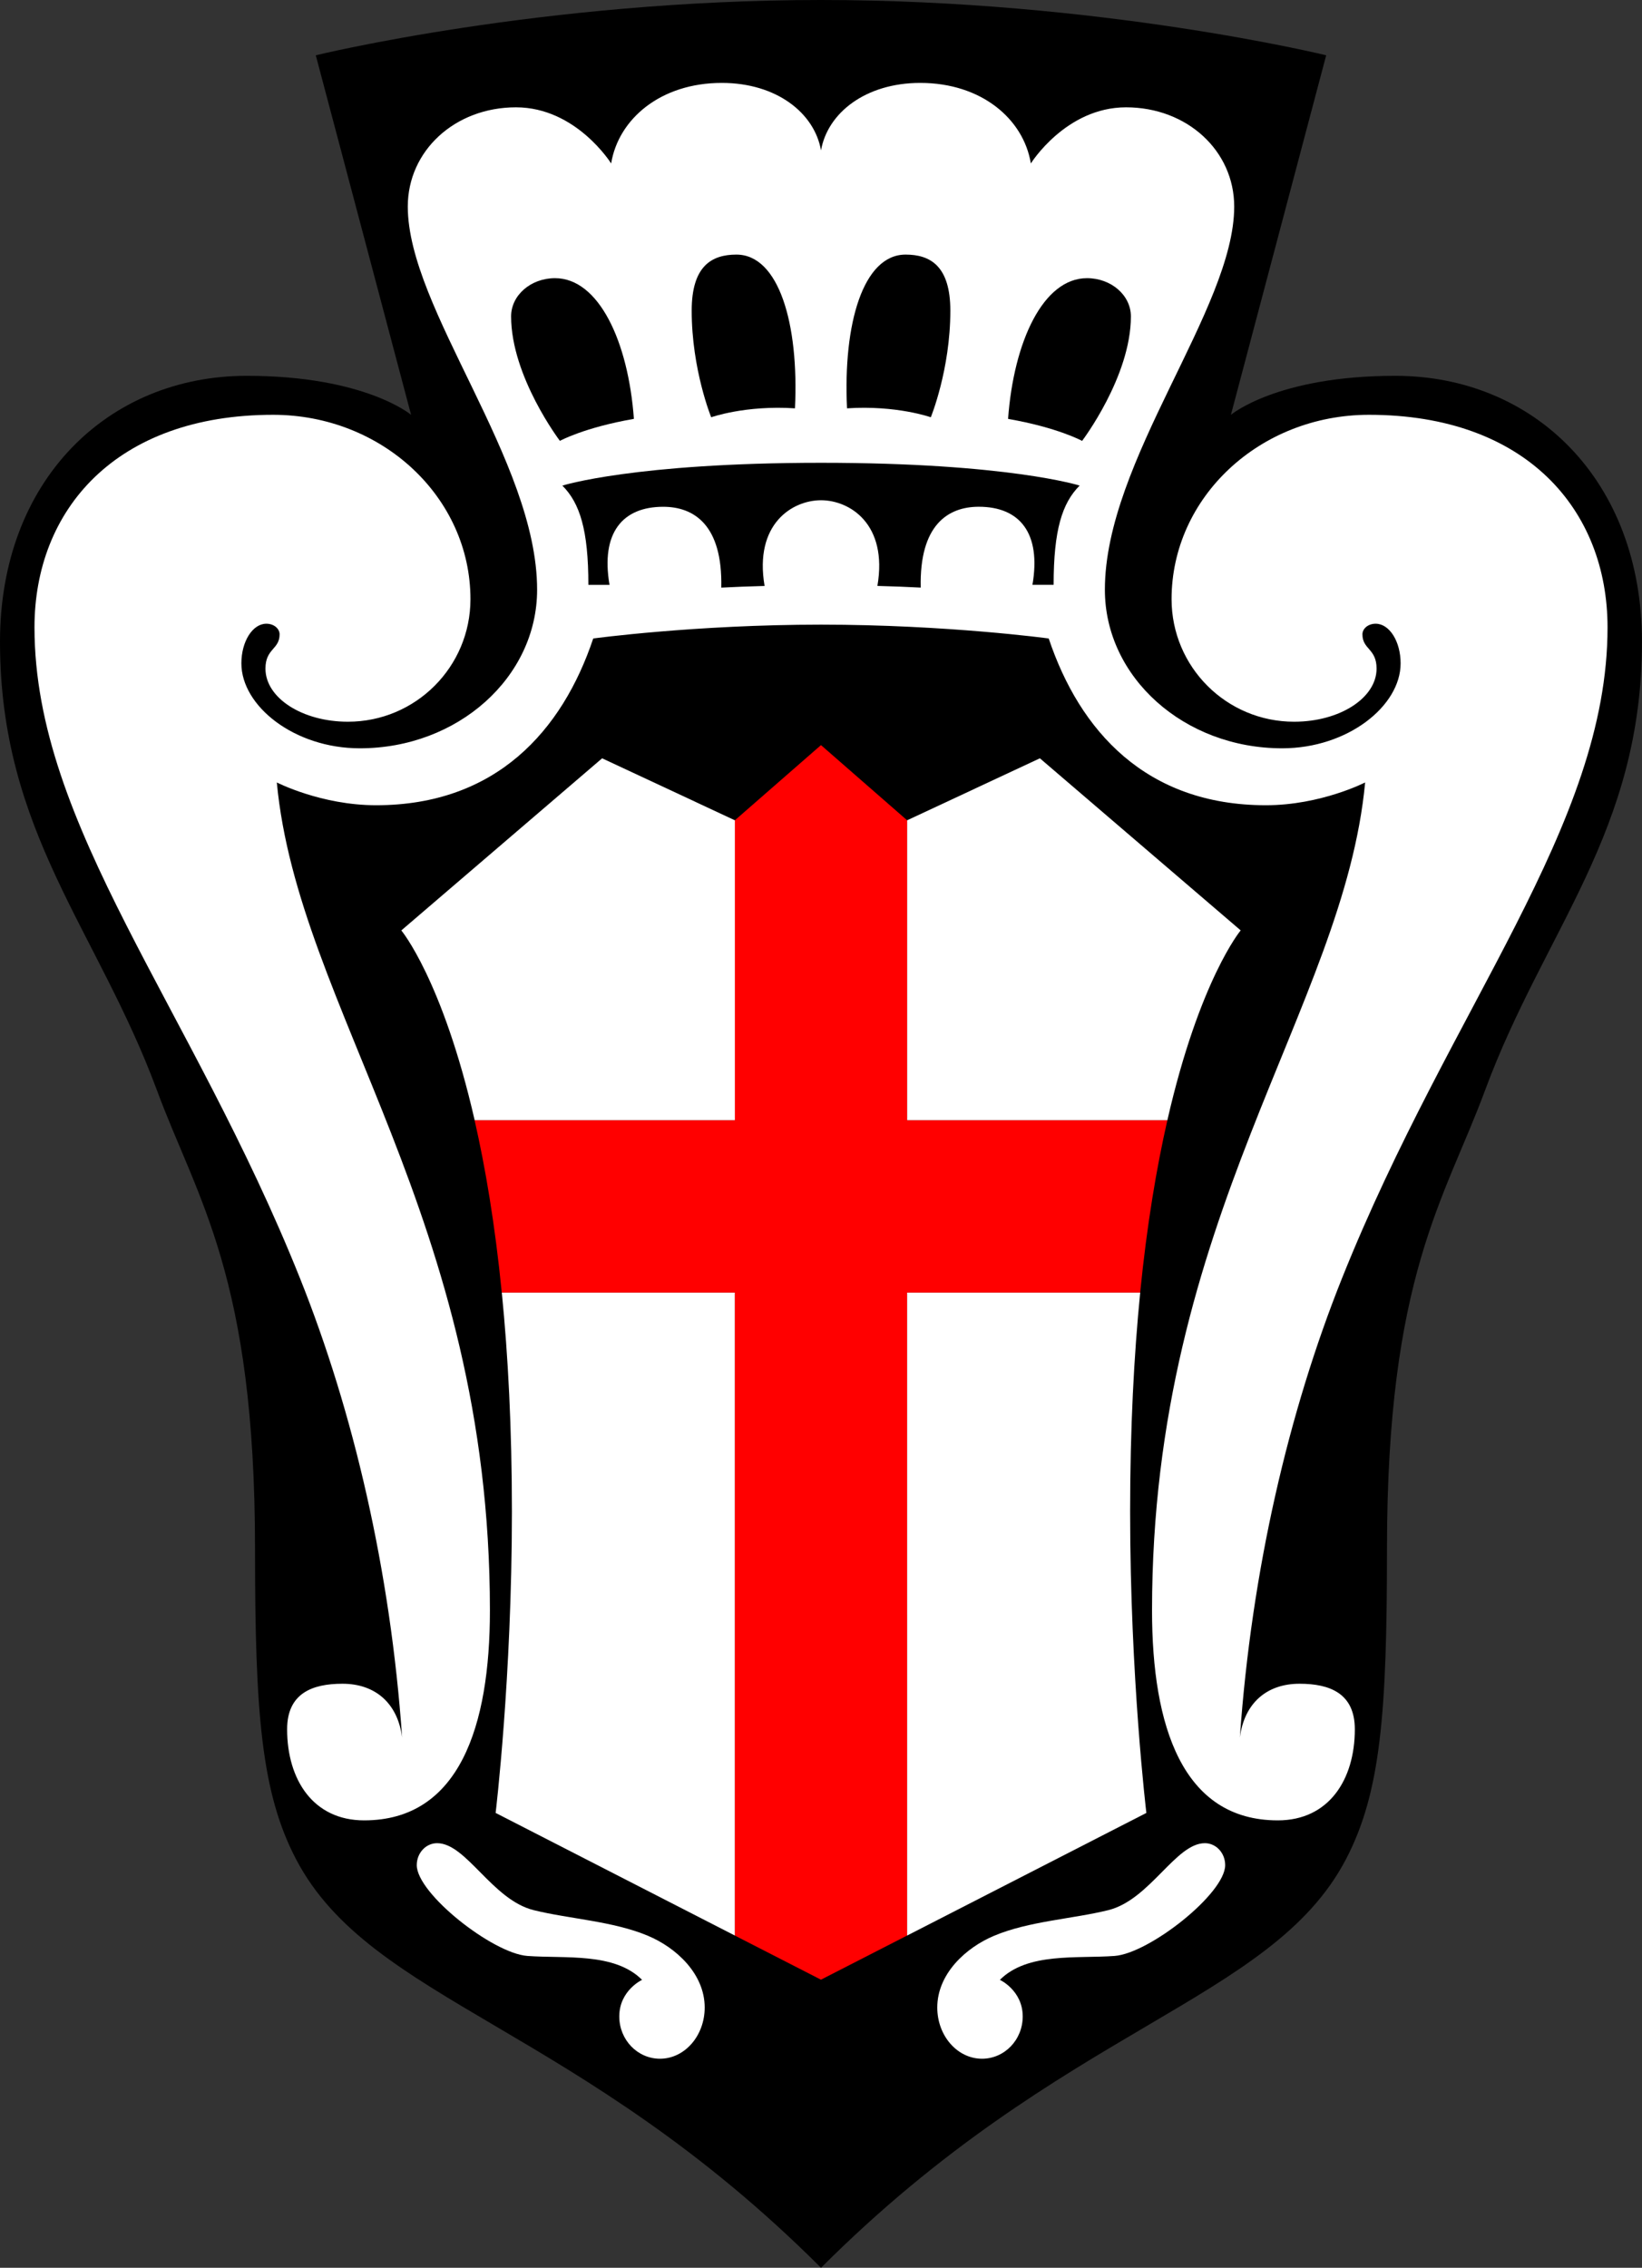 <svg enable-background="new 0 0 49.237 68" height="68" viewBox="0 0 49.237 68" width="49.237" xmlns="http://www.w3.org/2000/svg"><rect x="0" y="0" width="49.237" height="68" fill="#333333" stroke="none"/><g><path d="M 24.619 68 c -7.278 -7.278 -13.489 -7.953 -15.74 -12.248 c -1.047 -1.999 -1.232 -4.395 -1.232 -9.313 c 0 -8.175 -1.727 -10.465 -2.942 -13.749 C 2.921 27.875 0 24.945 0 19.241 c 0 -4.837 3.233 -7.972 7.4 -7.972 c 3.547 0 4.927 1.17 4.927 1.17 L 9.469 1.658 c 0 0 6.775 -1.658 15.149 -1.658 c 8.373 0 15.149 1.658 15.149 1.658 l -2.857 10.781 c 0 0 1.379 -1.17 4.927 -1.17 c 4.166 0 7.399 3.135 7.399 7.972 c 0 5.704 -2.922 8.634 -4.704 13.45 c -1.216 3.284 -2.942 5.574 -2.942 13.749 c 0 4.918 -.185 7.313 -1.232 9.313 C 38.107 60.047 31.896 60.722 24.619 68"/><path d="M 10.269 50.487 c .988 0 1.656 .588 1.789 1.61 c -.351 -5.018 -1.464 -9.771 -3.06 -13.762 c -3.271 -8.179 -7.964 -13.563 -7.964 -19.523 c 0 -3.523 2.439 -6.374 7.155 -6.374 c 3.271 0 5.918 2.473 5.918 5.528 c 0 2.031 -1.644 3.675 -3.675 3.675 c -1.366 0 -2.472 -.712 -2.472 -1.593 c 0 -.605 .424 -.57 .424 -1.027 c 0 -.176 -.177 -.319 -.396 -.319 c -.414 0 -.75 .532 -.75 1.189 c 0 1.279 1.588 2.547 3.551 2.547 c 2.939 0 5.317 -2.127 5.317 -4.756 c 0 -3.878 -3.878 -8.415 -3.878 -11.488 c 0 -1.672 1.411 -2.976 3.244 -2.976 c 1.805 0 2.854 1.683 2.854 1.683 c .219 -1.334 1.483 -2.415 3.317 -2.415 c 1.645 0 2.781 .905 2.976 2.024 c .194 -1.119 1.331 -2.024 2.976 -2.024 c 1.833 0 3.097 1.08 3.316 2.415 c 0 0 1.049 -1.683 2.854 -1.683 c 1.834 0 3.244 1.304 3.244 2.976 c 0 3.073 -3.878 7.609 -3.878 11.488 c 0 2.629 2.378 4.756 5.317 4.756 c 1.963 0 3.551 -1.268 3.551 -2.547 c 0 -.657 -.335 -1.189 -.749 -1.189 c -.22 0 -.396 .143 -.396 .319 c 0 .457 .424 .422 .424 1.027 c 0 .881 -1.105 1.593 -2.472 1.593 c -2.031 0 -3.675 -1.644 -3.675 -3.675 c 0 -3.056 2.647 -5.528 5.919 -5.528 c 4.716 0 7.154 2.851 7.154 6.374 c 0 5.959 -4.693 11.344 -7.965 19.523 c -1.595 3.99 -2.708 8.744 -3.06 13.762 c .133 -1.022 .8 -1.61 1.789 -1.61 c .916 0 1.658 .293 1.658 1.366 c 0 1.51 -.78 2.731 -2.309 2.731 c -2.862 0 -3.772 -2.832 -3.772 -6.292 c 0 -11.805 5.756 -18.049 6.39 -24.83 c 0 0 -1.33 .683 -2.976 .683 c -3.6 0 -5.585 -2.236 -6.512 -5 c 0 0 -3.055 -.415 -6.829 -.415 c -3.775 0 -6.829 .415 -6.829 .415 c -.927 2.764 -2.913 5 -6.512 5 c -1.645 0 -2.976 -.683 -2.976 -.683 c .634 6.78 6.39 13.025 6.39 24.83 c 0 3.46 -.911 6.292 -3.772 6.292 c -1.528 0 -2.309 -1.222 -2.309 -2.731 C 8.61 50.78 9.353 50.487 10.269 50.487" fill="#fff"/><path d="M 30.667 60.464 c 0 -.781 -.684 -1.098 -.684 -1.098 c .829 -.829 2.303 -.633 3.44 -.717 c 1.04 -.078 3.315 -1.869 3.315 -2.723 c 0 -.364 -.272 -.658 -.609 -.658 c -.878 0 -1.649 1.701 -2.9 2.009 c -1.054 .261 -2.373 .328 -3.415 .765 c -.861 .36 -1.709 1.149 -1.709 2.153 c 0 .849 .601 1.536 1.342 1.536 C 30.122 61.731 30.667 61.164 30.667 60.464" fill="#fff"/><path d="M 18.57 60.464 c 0 -.781 .683 -1.098 .683 -1.098 c -.829 -.829 -2.303 -.633 -3.44 -.717 c -1.04 -.078 -3.316 -1.869 -3.316 -2.723 c 0 -.364 .273 -.658 .61 -.658 c .878 0 1.65 1.701 2.9 2.009 c 1.055 .261 2.374 .328 3.416 .765 c .861 .36 1.708 1.149 1.708 2.153 c 0 .849 -.6 1.536 -1.341 1.536 C 19.115 61.731 18.57 61.164 18.57 60.464" fill="#fff"/><path d="M 27.911 12.512 c 0 0 .586 -1.429 .586 -3.195 c 0 -1.341 -.601 -1.683 -1.342 -1.683 c -1.269 0 -1.878 2.062 -1.756 4.61 C 26.885 12.146 27.911 12.512 27.911 12.512"/><path d="M 32.594 8.341 c -1.308 0 -2.195 1.888 -2.366 4.22 c 1.487 .258 2.22 .659 2.22 .659 s 1.463 -1.927 1.463 -3.732 C 33.911 8.854 33.322 8.341 32.594 8.341"/><path d="M 23.838 12.244 c .122 -2.548 -.488 -4.61 -1.756 -4.61 c -.741 0 -1.341 .341 -1.341 1.683 c 0 1.766 .585 3.195 .585 3.195 S 22.351 12.146 23.838 12.244"/><path d="M 16.643 8.341 c -.728 0 -1.317 .513 -1.317 1.146 c 0 1.805 1.463 3.732 1.463 3.732 s .731 -.401 2.219 -.659 C 18.838 10.229 17.951 8.341 16.643 8.341"/><path d="M 16.863 14.561 c .524 .524 .78 1.331 .78 2.976 h .634 c -.267 -1.562 .391 -2.341 1.61 -2.341 c .92 0 1.784 .541 1.741 2.424 c .404 -.021 .836 -.038 1.299 -.05 C 22.609 15.712 23.758 15 24.619 15 s 2.009 .712 1.691 2.569 c .462 .012 .896 .029 1.299 .05 c -.042 -1.883 .821 -2.424 1.741 -2.424 c 1.22 0 1.877 .78 1.609 2.341 h .635 c 0 -1.645 .256 -2.451 .78 -2.976 c 0 0 -2.146 -.683 -7.756 -.683 C 19.009 13.878 16.863 14.561 16.863 14.561"/><path d="M 15.047 38.757 c .188 1.885 .303 4.063 .303 6.572 c 0 4.992 -.488 9.032 -.488 9.032 l 7.174 3.677 V 38.757 H 15.047 z" fill="#fff"/><path d="M 22.037 24.597 l -3.982 -1.859 l -6.021 5.161 c 0 0 1.236 1.479 2.2 5.695 h 7.804 V 24.597 z" fill="#fff"/><path d="M 35.004 33.593 c .963 -4.216 2.199 -5.695 2.199 -5.695 l -6.021 -5.16 l -3.981 1.859 v 8.997 H 35.004 z" fill="#fff"/><path d="M 27.201 38.757 v 19.281 l 7.174 -3.677 c 0 0 -.487 -4.04 -.487 -9.032 c 0 -2.509 .115 -4.688 .302 -6.572 H 27.201 z" fill="#fff"/><path d="M 34.189 38.757 c .205 -2.055 .495 -3.761 .815 -5.164 h -7.804 v -8.997 l -2.582 -2.254 l -2.582 2.254 v 8.997 h -7.804 c .32 1.403 .61 3.109 .814 5.164 h 6.989 v 19.281 l 2.582 1.323 l 2.582 -1.323 V 38.757 H 34.189 z" fill="#f00"/></g></svg>